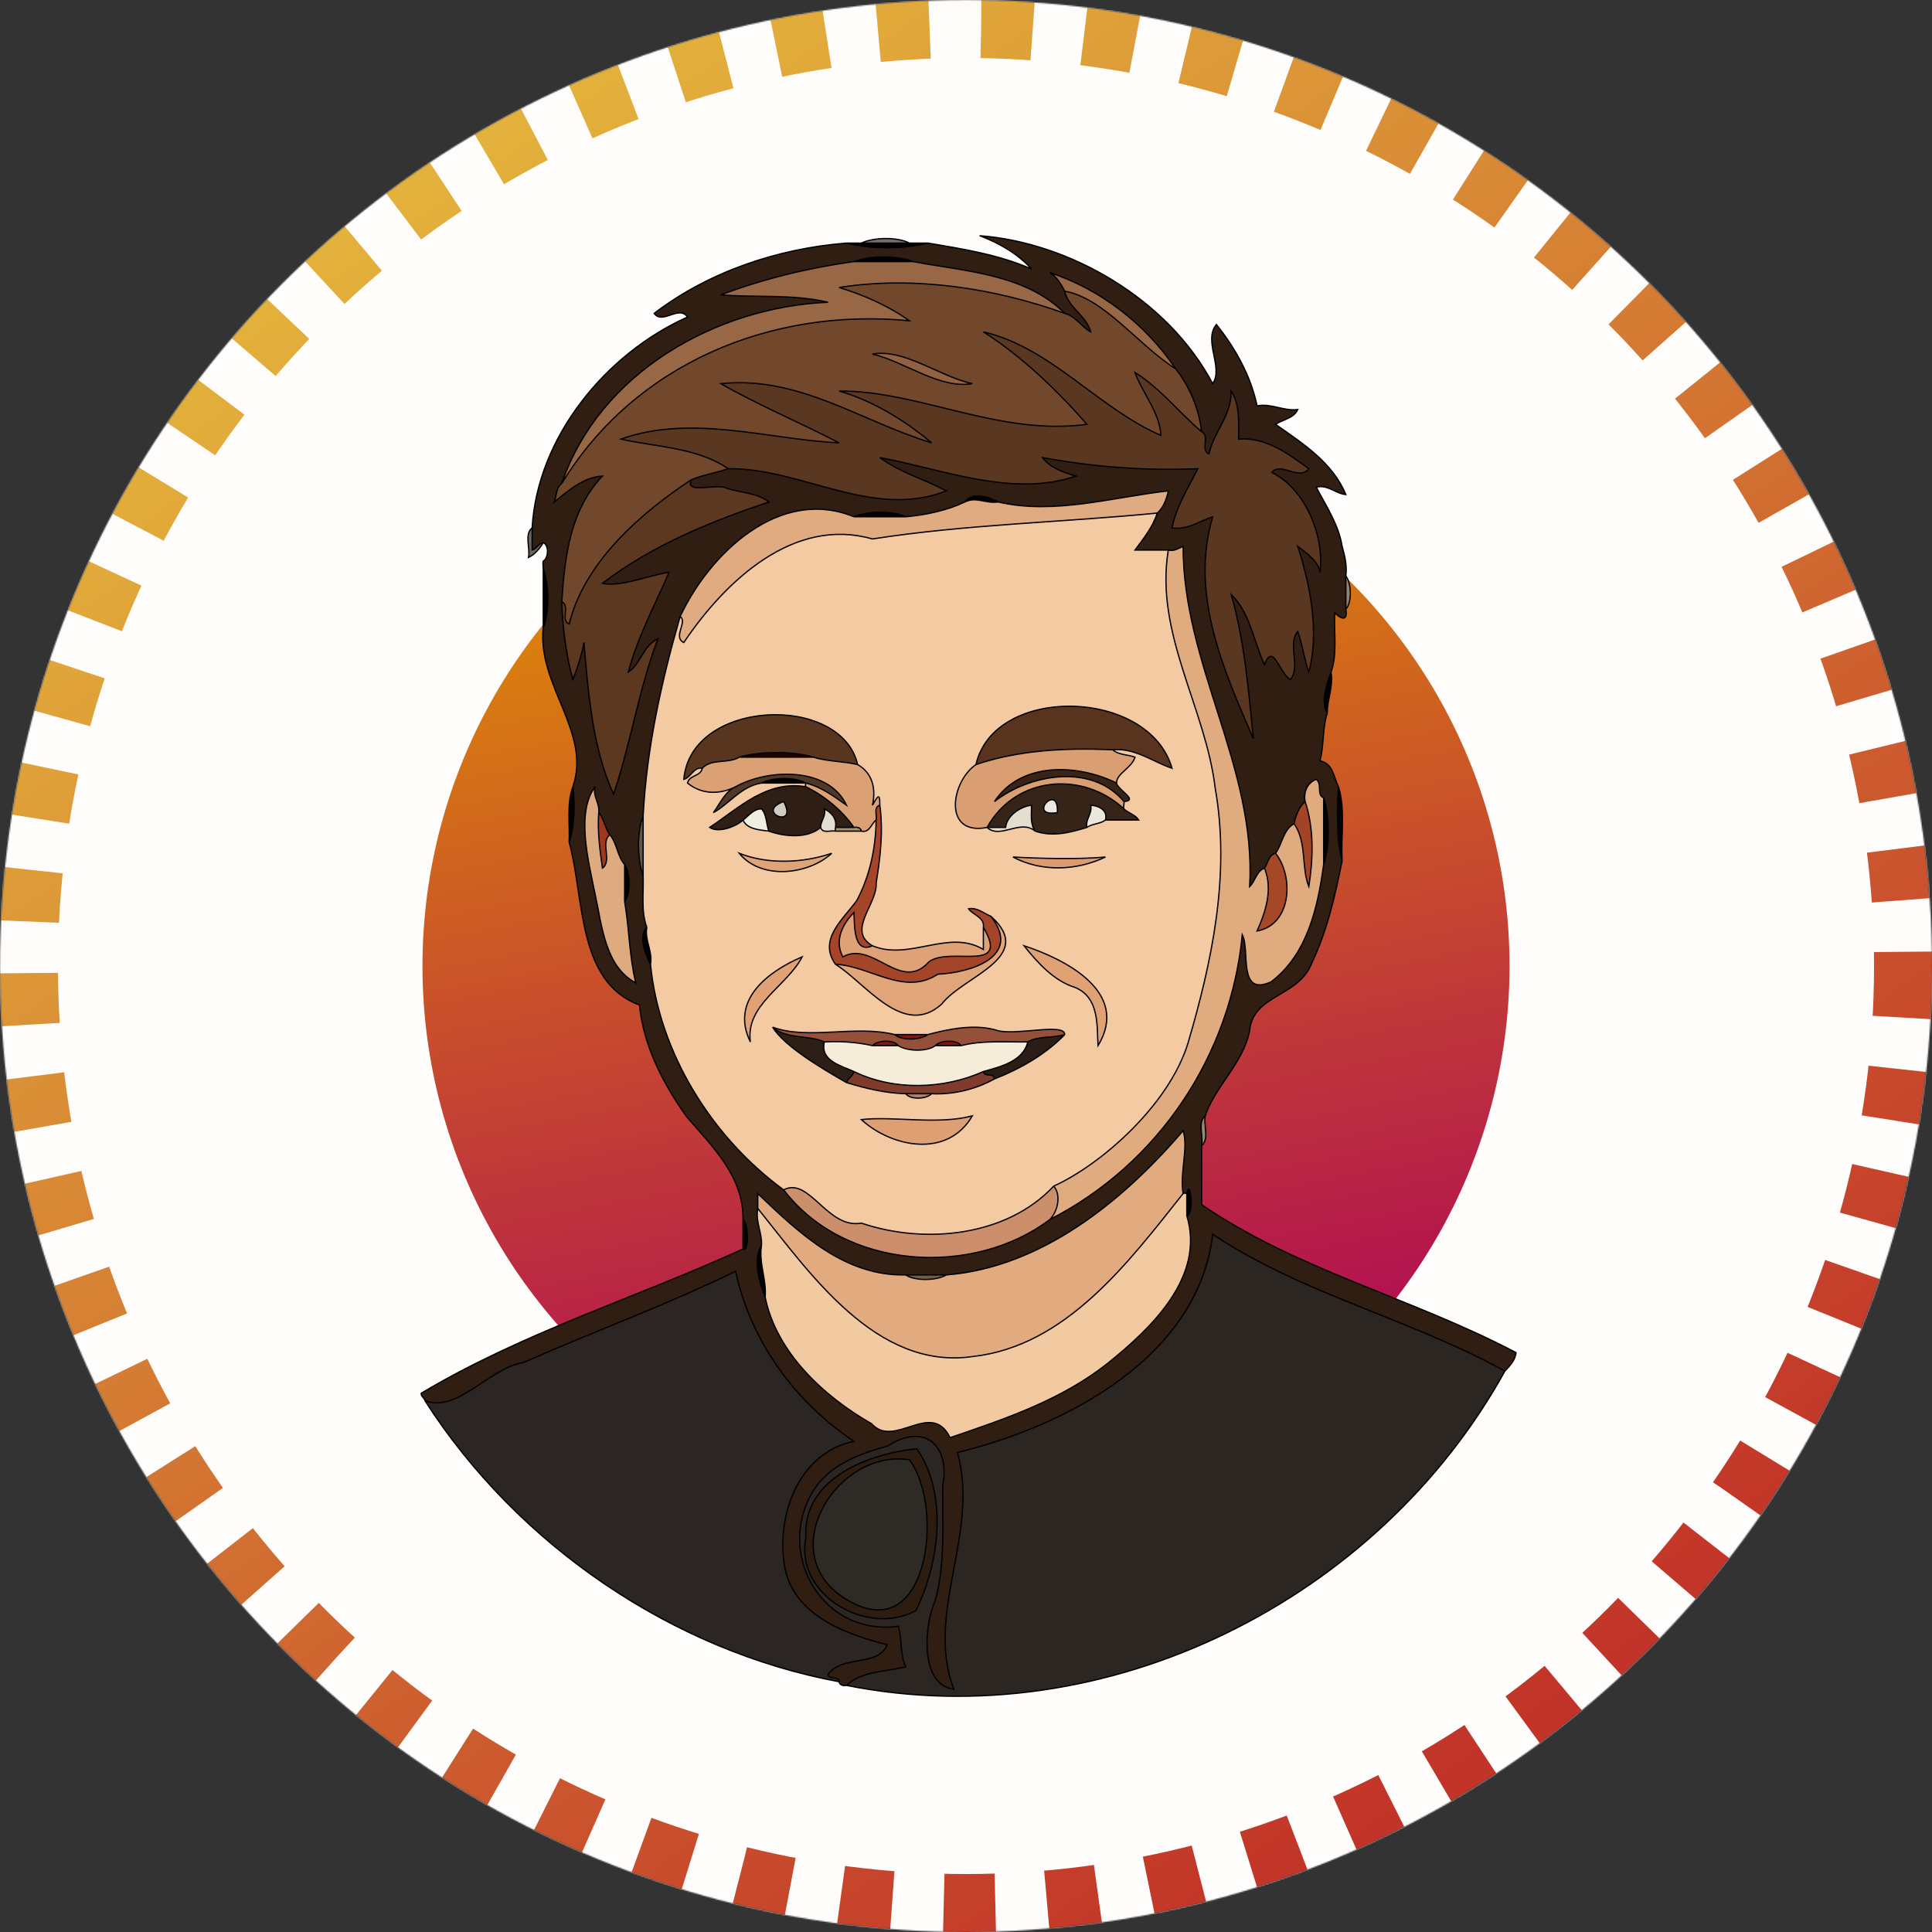 <svg width="1500" height="1500" viewBox="0 0 1500 1500" fill="none" xmlns="http://www.w3.org/2000/svg">
<rect x="0" y="0" width="1500" height="1500" fill="#333333" stroke="none"/>
<g clip-path="url(#clip0_8_15)">
<mask id="mask0_8_15" style="mask-type:alpha" maskUnits="userSpaceOnUse" x="0" y="0" width="1500" height="1500">
<circle cx="750" cy="750" r="750" fill="#D9D9D9"/>
</mask>
<g mask="url(#mask0_8_15)">
<circle cx="740.469" cy="778.595" r="1010.37" fill="#FFFDFB"/>
<circle cx="750" cy="750" r="727.5" stroke="url(#paint0_linear_8_15)" stroke-width="45" stroke-dasharray="40 40"/>
<circle cx="750" cy="750" r="422" fill="url(#paint1_linear_8_15)"/>
<path d="M720.421 188.743C702.445 193.452 675.022 193.595 657.247 188.743C603.175 192.935 549.592 211.398 507.926 243.298C514.042 252.372 527.395 236.55 533.77 246.169C470.394 274.51 417.127 339.459 413.164 409.836C413.164 415.578 413.164 421.321 413.164 427.064C416.753 426.202 418.074 421.809 421.779 421.321C426.517 423.274 425.77 433.553 421.779 435.678C421.233 436.884 421.779 439.985 421.779 441.42C426.402 453.652 426.66 475.331 421.779 487.362C416.954 531.954 459.425 568.506 444.751 610.829C446.532 621.597 446.13 642.472 441.88 653.9C453.825 696.625 447.68 762.293 496.439 780.238C499.627 811.881 514.731 841.254 533.109 867.039C553.153 890.268 577.446 913.44 576.843 946.776C581.524 950.136 581.38 972.991 576.843 969.747C493.855 1007.65 406.071 1034.47 327.017 1081.73C326.759 1084.28 329.515 1085.17 329.889 1087.47C355.158 1097.32 379.768 1062.06 406.502 1057.84C460.947 1033.69 518.235 1012.96 571.1 986.975C582.96 1041.3 616.528 1087.73 662.99 1119.06C622.415 1127.24 603.951 1171.92 608.43 1210.94C612.364 1252.69 654.519 1268.25 688.834 1276.98C681.684 1294.44 654.203 1284.56 642.889 1299.95C643.578 1304.75 651.073 1300.44 651.504 1305.69C651.762 1308.42 655.122 1309.08 657.247 1308.56C668.532 1297.54 687.858 1297.8 703.192 1294.21C698.597 1284.39 700.521 1272.9 697.449 1262.62C639.587 1270.69 601.883 1207.78 630.742 1158.59C642.975 1137.52 667.527 1128.62 689.466 1122.56C716.602 1104.58 738.081 1121.27 731.908 1153.51C731.821 1183.69 733.831 1214.27 726.193 1242.55C717.205 1262.02 714.161 1308.42 740.522 1311.44C717.98 1252.17 760.767 1190.81 743.394 1127.67C827.042 1107.4 930.304 1054.05 941.532 958.261C1010.91 1004.69 1094.93 1023.93 1168.39 1064.5C1171.86 1060.94 1176.68 1055.77 1177 1050.14C1097.14 1007.99 1007.09 986.085 932.917 935.291C932.917 919.986 932.917 904.654 932.917 889.349C934.525 882.114 929.5 871.26 935.789 866.379C942.565 844.47 965.222 825.749 970.19 800.28C972.66 772.17 1008.12 774.266 1018.35 747.936C1030.44 722.582 1036.49 695.678 1042.04 668.256C1037.3 651.976 1038.3 625.961 1039.16 610.829C1035.32 603.077 1035.06 592.797 1024.81 590.73C1028.02 578.67 1026.64 565.376 1030.55 553.403C1024.81 545.334 1030.52 529.886 1033.42 521.818C1038.5 507.605 1035.49 491.181 1036.29 475.877C1041.32 480.7 1046.52 482.595 1044.91 473.005C1044.91 464.391 1044.91 455.777 1044.91 447.163C1045.91 438.951 1044.13 431.687 1042.04 424.192C1039.25 407.165 1029.8 393.326 1021.94 378.251C1030.87 375.983 1036.93 383.247 1044.91 383.994C1034.48 358.812 1011.34 344.312 990.348 329.438C996.091 325.619 1004.45 324.844 1007.58 317.953C996.379 319.36 987.304 313.014 975.99 315.082C971.109 291.939 959.307 270.605 944.403 251.912C934.008 264.718 950.146 285.277 941.532 297.854C906.585 231.841 830.029 188.226 760.623 183C775.412 188.57 790.229 196.955 800.825 208.842C775.498 197.759 747.931 193.308 720.421 188.743ZM708.935 203.099C748.476 210.622 796.03 212.517 826.669 243.298C835.025 245.452 839.62 253.664 846.77 257.655C843.899 245.48 829.024 238.532 826.669 226.07C823.884 220.758 820.639 215.102 815.183 211.713C853.978 224.319 889.556 251.682 912.816 286.368C923.613 300.093 930.936 317.35 932.917 335.181C939.723 338.138 931.596 349.652 938.66 352.409C942.364 335.267 956.435 322.002 955.89 303.596C962.666 313.531 961.748 328.232 961.633 340.924C982.854 339.201 1000.05 352.208 1016.19 363.894C1008.84 373.743 994.397 358.094 987.477 366.766C1014.73 380.548 1028.4 417.904 1024.81 444.292C1023.63 435.592 1014.07 429.189 1007.58 424.192C1017.31 454.227 1024.49 490.721 1016.19 521.818C1012.46 511.51 1011.31 500.599 1007.58 490.233C999.451 499.623 1010.05 518.372 1001.83 527.561C993.478 523.167 988.453 497.986 981.734 516.075C973.32 498.072 970.535 475.561 955.89 461.52C966.227 497.584 969.3 535.658 973.119 573.502C950.319 520.985 923.527 461.663 941.532 401.222C931.108 404.667 921.862 411.673 909.945 409.836C913.333 393.182 922.35 378.94 930.045 363.894C888.638 365.646 848.608 362.459 809.44 355.28C815.212 363.291 826.124 366.852 835.284 369.637C786.238 386.492 731.563 364.21 683.091 355.28C698.483 366.708 717.722 372.135 734.779 381.122C677.089 403.548 622.759 363.263 565.357 363.894C555.852 367.225 545.974 368.603 536.641 372.508C531.645 384.482 557.403 374.576 564.409 379.199C575.034 382.443 588.387 382.816 596.944 389.736C551.2 405.184 506.662 423.187 467.724 452.906C482.455 455.921 502.671 446.876 519.412 444.292C508.586 469.818 494.946 494.598 487.825 521.818C497.502 515.472 499.397 501.058 510.797 495.976C495.98 534.911 489.576 578.125 476.338 616.572C459.769 580.164 456.783 537.783 453.366 498.847C451.643 508.495 448.111 519.349 444.751 527.561C439.64 509.213 436.797 487.735 436.136 467.263C438.434 432.519 442.598 395.938 467.724 369.637C453.079 370.412 441.363 380.835 430.393 389.736C432.001 385.142 431.829 378.165 436.136 375.38C465.34 289.383 556.082 238.331 642.889 234.684C615.839 228.224 584.855 231.066 559.614 228.941C592.579 216.537 628.732 207.751 662.99 203.099C675.223 198.477 696.903 198.218 708.935 203.099ZM898.458 398.35C895.271 408.831 887.862 418.105 881.229 427.064C889.844 427.064 898.458 427.064 907.073 427.064C911.553 428.241 914.797 425.743 918.559 424.192C918.502 516.65 975.445 595.267 970.247 688.356C974.698 683.905 975.502 676.382 981.734 673.999C984.576 670.18 984.749 663.748 990.348 662.514C995.603 655.192 996.292 644.051 1004.71 639.543C1005.85 633.484 1008.67 626.162 1013.32 622.315C1011.8 615.251 1014.99 607.585 1021.94 605.087C1026.82 608.791 1021.91 617.06 1027.68 619.443C1032.33 633.57 1032.53 657.202 1027.68 671.128C1023.17 704.464 1014.99 741.131 986.816 762.35C960.656 774.065 970.764 737.771 964.504 725.683C955.488 819.633 899.435 903.62 815.183 946.776C755.627 991.77 656.041 986.314 608.43 923.805C552.837 883.233 511.716 817.48 505.054 748.654C501.436 741.648 495.262 727.09 502.182 719.94C497.502 707.565 499.856 693.179 499.311 679.742C494.688 667.51 494.429 645.831 499.311 633.8C502.096 580.422 513.554 529.111 528.027 478.748C550.827 429.878 605.185 377.504 662.99 401.222C673.328 396.656 693.055 396.312 703.192 401.222C718.928 399.872 735.813 396.139 749.137 389.736C754.794 381.467 768.319 385.975 774.981 389.736C818.313 399.872 864.114 385.946 907.073 381.122C905.924 387.181 903.11 394.503 898.458 398.35ZM464.852 630.929C468.844 635.265 469.734 642.845 473.467 648.157C478.865 654.072 479.468 665.356 484.953 671.128C489.375 677.674 489.892 693.495 484.953 699.841C488.543 720.658 488.6 742.566 493.568 763.01C469.82 750.75 467.264 718.218 462.009 694.07C456.754 668.285 447.106 630.958 461.981 610.829C460.057 618.324 465.828 623.607 464.852 630.929ZM918.559 926.677C919.191 925.959 921.431 926.677 921.431 926.677C923.642 913.382 927.806 942.268 921.431 943.905C935.731 991.11 894.381 1030.79 860.467 1058.1C824.372 1086.9 780.293 1101.66 737.651 1116.19C723.006 1086.35 694.434 1125.37 676.687 1105.36C639.472 1084.17 602.658 1049.86 594.073 1007.07C589.679 996.479 584.338 977.758 591.201 966.875C591.804 956.941 586.319 948.499 588.329 938.162C588.329 934.343 588.329 930.496 588.329 926.677C621.008 958.003 655.983 990.937 703.192 989.846C713.731 989.846 724.24 989.846 734.779 989.846C808.061 984.075 871.523 932.965 918.559 877.864C922.895 891.187 915.774 910.396 918.559 926.677Z" fill="#301E13"/>
<path d="M668.733 188.742C681.167 188.742 693.629 188.742 706.063 188.742C696.874 183.832 678.123 184.206 668.733 188.742Z" fill="#746E6B"/>
<path d="M720.421 188.743C715.626 188.743 710.859 188.742 706.063 188.742C693.629 188.742 681.167 188.742 668.733 188.742C664.914 188.742 661.066 188.743 657.247 188.743C675.022 193.595 702.445 193.452 720.421 188.743Z" fill="#020000"/>
<path d="M662.99 203.099C678.295 203.099 693.63 203.099 708.935 203.099C696.903 198.218 675.223 198.477 662.99 203.099Z" fill="#010000"/>
<path d="M436.136 375.38C492.678 282.722 598.207 238.589 706.063 249.041C690.04 237.527 670.341 228.913 651.504 223.199C709.94 214.01 772.368 223.802 826.669 243.298C796.03 212.517 748.476 210.622 708.935 203.099C693.63 203.099 678.295 203.099 662.99 203.099C628.732 207.751 592.579 216.537 559.614 228.941C584.855 231.066 615.839 228.224 642.889 234.684C556.082 238.331 465.34 289.383 436.136 375.38Z" fill="#976746"/>
<path d="M826.669 226.07C857.51 231.554 883.986 268.279 912.816 286.368C889.556 251.682 853.978 224.319 815.183 211.713C820.639 215.102 823.884 220.758 826.669 226.07Z" fill="#986846"/>
<path d="M436.136 375.38C431.829 378.165 432.001 385.142 430.393 389.736C441.363 380.835 453.079 370.412 467.724 369.637C442.598 395.938 438.434 432.519 436.136 467.263C442.942 470.22 434.815 481.735 441.879 484.492C453.854 436.339 496.985 398.724 536.641 372.508C545.974 368.603 555.852 367.225 565.357 363.894C541.781 347.499 508.729 346.955 482.081 340.925C537.273 321.141 599.04 341.643 651.504 343.796C621.467 328.262 587.841 314.049 559.614 297.855C620.548 291.509 669.365 327.602 723.293 343.796C702.33 326.31 677.549 311.034 651.504 303.597C713.845 303.282 775.871 338.714 843.898 329.439C820.897 303.109 792.756 276.147 763.495 257.656C816.13 269.945 852.8 317.064 901.33 338.053C900.468 320.136 887.115 305.579 881.229 289.241C900.64 301.128 916.463 321.341 932.917 335.181C930.936 317.35 923.613 300.093 912.816 286.368C883.986 268.279 857.51 231.554 826.669 226.07C829.024 238.532 843.899 245.48 846.77 257.655C839.62 253.664 835.025 245.452 826.669 243.298C772.368 223.802 709.94 214.01 651.504 223.199C670.341 228.913 690.04 237.527 706.063 249.041C598.207 238.589 492.678 282.722 436.136 375.38ZM754.88 297.855C729.61 302.248 702.991 281 677.348 274.884C702.445 270.606 729.064 292.169 754.88 297.855Z" fill="#72482D"/>
<path d="M565.357 363.894C622.759 363.263 677.089 403.548 734.779 381.122C717.722 372.135 698.483 366.708 683.091 355.28C731.563 364.21 786.238 386.492 835.284 369.637C826.124 366.852 815.212 363.291 809.44 355.28C848.608 362.459 888.638 365.646 930.045 363.894C922.35 378.94 913.333 393.182 909.945 409.836C921.862 411.673 931.108 404.667 941.532 401.222C923.527 461.663 950.319 520.985 973.119 573.502C969.3 535.658 966.227 497.584 955.89 461.52C970.535 475.561 973.32 498.072 981.734 516.075C988.453 497.986 993.478 523.167 1001.83 527.561C1010.05 518.372 999.451 499.623 1007.58 490.233C1011.31 500.599 1012.46 511.51 1016.19 521.818C1024.49 490.721 1017.31 454.227 1007.58 424.192C1014.07 429.189 1023.63 435.592 1024.81 444.292C1028.4 417.904 1014.73 380.548 987.477 366.766C994.397 358.094 1008.84 373.743 1016.19 363.894C1000.05 352.208 982.854 339.201 961.633 340.924C961.748 328.232 962.666 313.531 955.89 303.596C956.435 322.002 942.364 335.267 938.66 352.409C931.596 349.652 939.723 338.138 932.917 335.181C916.463 321.341 900.64 301.128 881.229 289.241C887.115 305.579 900.468 320.136 901.33 338.053C852.8 317.064 816.13 269.945 763.495 257.656C792.756 276.147 820.897 303.109 843.898 329.439C775.871 338.714 713.845 303.282 651.504 303.597C677.549 311.034 702.33 326.31 723.293 343.796C669.365 327.602 620.548 291.509 559.614 297.855C587.841 314.049 621.467 328.262 651.504 343.796C599.04 341.643 537.273 321.141 482.081 340.925C508.729 346.955 541.781 347.499 565.357 363.894Z" fill="#5A3720"/>
<path d="M677.348 274.884C702.445 270.606 729.064 292.169 754.88 297.855C729.61 302.248 702.991 281 677.348 274.884Z" fill="#916141"/>
<path d="M436.136 467.263C436.797 487.735 439.64 509.213 444.751 527.561C448.111 519.349 451.643 508.495 453.366 498.847C456.783 537.783 459.769 580.164 476.338 616.572C489.576 578.125 495.98 534.911 510.797 495.976C499.397 501.058 497.502 515.472 487.825 521.818C494.946 494.598 508.586 469.818 519.412 444.292C502.671 446.876 482.455 455.921 467.724 452.906C506.662 423.187 551.2 405.184 596.944 389.736C588.387 382.816 575.034 382.443 564.409 379.199C557.403 374.576 531.645 384.482 536.641 372.508C496.985 398.724 453.854 436.339 441.879 484.492C434.815 481.735 442.942 470.22 436.136 467.263Z" fill="#5C3820"/>
<path d="M774.981 389.736C765.218 391.172 758.039 385.315 749.137 389.736C735.813 396.139 718.928 399.872 703.192 401.222C689.782 401.222 676.4 401.222 662.99 401.222C605.185 377.504 550.827 429.878 528.027 478.748C534.2 482.595 522.082 494.655 530.897 498.847C563.518 450.408 616.671 400.963 677.347 418.45C749.825 407.137 824.918 405.557 898.458 398.35C903.11 394.503 905.924 387.181 907.073 381.122C864.114 385.946 818.313 399.872 774.981 389.736Z" fill="#E1AB81"/>
<path d="M774.981 389.736C765.218 391.172 758.039 385.315 749.137 389.736C754.794 381.467 768.319 385.975 774.981 389.736Z" fill="black"/>
<path d="M703.192 401.222C689.782 401.222 676.4 401.222 662.99 401.222C673.328 396.656 693.055 396.312 703.192 401.222Z" fill="black"/>
<path d="M528.027 478.748C513.554 529.111 502.096 580.422 499.311 633.8C499.311 649.104 499.311 664.437 499.311 679.742C499.856 693.179 497.502 707.565 502.182 719.94C500.402 730.22 506.834 738.317 505.054 748.654C511.716 817.48 552.837 883.233 608.43 923.805C628.302 913.21 642.459 954.529 668.762 949.619C718.239 966.416 781.701 959.927 818.055 920.934C854.725 904.309 907.562 858.109 922.35 809.871C940.786 747.218 955.459 679.282 943.456 611.777C936.019 549.383 896.333 491.812 907.073 427.064C898.458 427.064 889.844 427.064 881.229 427.064C887.862 418.105 895.271 408.831 898.458 398.35C824.918 405.557 749.825 407.137 677.347 418.45C616.671 400.963 563.518 450.408 530.897 498.847C522.082 494.655 534.2 482.595 528.027 478.748ZM864 582.116C867.963 586.107 875.659 585.82 881.229 587.859C878.444 596.616 866.9 600.32 866.872 607.958C867.762 613.299 884.532 621.511 872.615 622.315C873.045 623.607 871.897 627.282 872.615 628.057C876.29 631.388 881.631 632.68 884.101 636.671C875.486 636.671 866.872 636.671 858.257 636.671C853.863 639.916 848.35 639.284 843.899 642.414C830.69 646.434 817.423 649.966 803.697 645.286C792.297 635.58 776.532 651.89 766.367 642.414C731.764 649.248 738.254 606.838 757.752 593.601C771.794 531.523 892.055 534.021 909.945 596.473C895.07 591.477 881.258 580.537 864 582.116ZM665.862 593.601C677.779 600.406 680.162 612.983 677.348 625.186C680.737 619.673 683.206 613.73 683.091 625.186C685.848 645.199 683.551 665.213 680.249 685.513C681.368 701.937 657.018 722.525 677.348 734.297C706.035 746.299 736.617 720.888 763.495 737.168C763.495 731.426 763.495 725.683 763.495 719.94C764.615 712.102 755.082 710.264 752.009 705.584C758.7 704.32 763.524 709.144 769.238 711.326C805.075 743.313 747.788 757.785 731.19 779.521C701.441 806.511 672.179 763.183 648.633 748.654C635.021 729.387 654.491 713.939 665.202 699.181C675.223 680.431 679.961 658.695 680.22 636.671C676.516 639.198 675.338 646.836 668.734 645.286C662.043 645.286 655.323 645.286 648.633 645.286C644.957 644.482 638.582 647.468 637.146 642.414C626.665 651.43 609.034 649.564 596.945 645.286C590.053 644.338 580.088 643.993 576.844 636.671C572.077 641.409 558.006 647.123 550.999 642.414C573.398 627.598 595.021 605.632 625.66 610.829C624.942 609.997 625.66 607.958 625.66 607.958C614.174 607.958 602.688 607.958 591.201 607.958C575.35 610.456 565.903 624.382 553.871 630.929C559.126 623.951 562.629 614.763 571.1 610.829C560.648 616.084 546.204 618.008 533.77 607.958C535.177 601.584 544.022 602.962 545.256 596.473C538.623 595.181 536.441 603.737 530.899 605.087C536.355 542.492 653.198 538.213 665.862 593.601ZM645.761 662.514C627.441 679.253 590.972 683.446 573.972 662.514C596.284 671.3 623.449 670.094 645.761 662.514ZM858.257 665.385C835.974 676.038 808.665 677.157 786.468 665.385C807.315 666.562 837.668 667.337 858.257 665.385ZM852.514 811.823C851.537 797.581 854.036 774.524 834.566 766.6C818.256 761.517 805.592 747.505 795.082 734.297C826.928 744.777 877.755 770.189 852.514 811.823ZM622.789 742.911C610.872 765.853 578.567 780.009 582.587 808.952C566.477 776.161 596.973 753.908 622.789 742.911ZM694.578 803.209C703.192 803.209 711.807 803.209 720.422 803.209C736.56 798.931 757.609 794.538 775.039 800.28C789.77 803.898 826.756 794.078 826.67 803.209C811.852 818.628 791.809 829.97 772.11 837.665C758.154 845.418 740.609 850.069 723.293 849.151C719.474 853.371 706.811 854.061 703.192 849.151C687.255 848.749 672.179 845.045 657.247 840.537C637.692 829.31 609.235 812.512 599.816 797.466C627.182 807.66 663.651 795.629 694.578 803.209ZM754.881 866.379C735.756 899.37 692.682 891.015 668.734 869.25C693.544 866.379 727.974 873.528 754.881 866.379Z" fill="#F3CAA2"/>
<path d="M421.779 421.321C418.074 421.809 416.753 426.202 413.164 427.064C413.164 421.321 413.164 415.578 413.164 409.836C406.875 414.717 411.9 425.571 410.292 432.806C415.116 430.653 419.022 425.829 421.779 421.321Z" fill="#696562"/>
<path d="M907.073 427.064C896.333 491.812 936.019 549.383 943.456 611.777C955.459 679.282 940.786 747.218 922.35 809.871C907.562 858.109 854.725 904.309 818.055 920.934C824.085 927.653 821.299 940.373 815.183 946.776C899.435 903.62 955.488 819.633 964.504 725.683C970.764 737.771 960.656 774.065 986.816 762.35C1014.99 741.131 1023.17 704.464 1027.68 671.128C1027.68 653.9 1027.68 636.671 1027.68 619.443C1021.91 617.06 1026.82 608.791 1021.94 605.087C1014.99 607.585 1011.8 615.251 1013.32 622.315C1020.24 643.477 1019.58 666.361 1016.19 688.356C1010.22 673.798 1014.81 653.813 1004.71 639.543C996.292 644.051 995.603 655.192 990.348 662.514C1004.79 680.747 1002.67 718.045 975.99 722.812C982.738 707.852 988.367 690.279 981.734 673.999C975.502 676.382 974.698 683.905 970.247 688.356C975.445 595.267 918.502 516.65 918.559 424.192C914.797 425.743 911.553 428.241 907.073 427.064Z" fill="#E1AB80"/>
<path d="M421.779 441.42C426.402 453.652 426.66 475.331 421.779 487.362C421.779 472.058 421.779 456.725 421.779 441.42Z" fill="black"/>
<path d="M1044.91 473.005C1049.85 467.578 1049.27 452.791 1044.91 447.163C1044.91 455.777 1044.91 464.391 1044.91 473.005Z" fill="#96826B"/>
<path d="M1030.55 553.403C1030.46 542.52 1035.37 533.131 1033.42 521.818C1030.52 529.886 1024.81 545.334 1030.55 553.403Z" fill="#020000"/>
<path d="M757.752 593.601C791.177 582.317 827.244 580.537 864 582.116C881.258 580.537 895.07 591.477 909.945 596.473C892.055 534.021 771.794 531.523 757.752 593.601Z" fill="#58341E"/>
<path d="M545.256 596.473C552.292 588.691 565.27 593.199 573.971 587.859C590.023 583.178 615.552 583.006 631.403 587.859C642.458 591.276 654.519 590.96 665.862 593.601C653.198 538.213 536.355 542.492 530.899 605.087C536.441 603.737 538.623 595.181 545.256 596.473Z" fill="#57351F"/>
<path d="M757.752 593.601C738.254 606.838 731.764 649.248 766.367 642.414C788.851 601.986 841.114 598.569 872.615 628.057C871.897 627.282 873.045 623.607 872.615 622.315C847.689 592.367 799.275 601.037 772.11 622.314C792.958 590.7 837.467 593.4 866.872 607.958C866.9 600.32 878.444 596.616 881.229 587.859C875.659 585.82 867.963 586.107 864 582.116C827.244 580.537 791.177 582.317 757.752 593.601Z" fill="#D99E71"/>
<path d="M573.971 587.859C593.125 587.859 612.249 587.859 631.403 587.859C615.552 583.006 590.023 583.178 573.971 587.859Z" fill="#1F0100"/>
<path d="M545.256 596.473C544.022 602.962 535.177 601.584 533.77 607.958C546.204 618.008 560.648 616.084 571.1 610.829C596.485 596.674 643.09 595.181 657.247 625.186C648.46 618.955 637.864 610.944 625.66 607.958C625.66 607.958 624.942 609.997 625.66 610.829C639.444 617.52 653.571 628.775 662.99 642.414C665.115 641.897 668.475 642.558 668.734 645.286C675.338 646.836 676.516 639.198 680.22 636.671C681.024 632.996 678.037 626.622 683.091 625.186C683.206 613.73 680.737 619.673 677.348 625.186C680.162 612.983 677.779 600.406 665.862 593.601C654.519 590.96 642.458 591.276 631.403 587.859C612.249 587.859 593.125 587.859 573.971 587.859C565.27 593.199 552.292 588.691 545.256 596.473Z" fill="#DBA174"/>
<path d="M872.615 622.315C884.532 621.511 867.762 613.299 866.872 607.958C837.467 593.4 792.958 590.7 772.11 622.314C799.275 601.037 847.689 592.367 872.615 622.315Z" fill="#3A2315"/>
<path d="M571.1 610.829C562.629 614.763 559.126 623.951 553.871 630.929C565.903 624.382 575.35 610.456 591.201 607.958C599.644 603.45 617.419 603.048 625.66 607.958C637.864 610.944 648.46 618.955 657.247 625.186C643.09 595.181 596.485 596.674 571.1 610.829Z" fill="#503826"/>
<path d="M625.66 607.958C614.174 607.958 602.688 607.958 591.201 607.958C599.644 603.45 617.419 603.048 625.66 607.958Z" fill="#020000"/>
<path d="M766.367 642.414C771.162 642.414 775.928 642.414 780.724 642.414C781.815 633.111 792.153 626.219 800.825 625.186C801.026 632.106 799.562 639.399 803.697 645.286C817.423 649.966 830.69 646.434 843.899 642.414C842.406 636.011 848.321 631.704 846.77 625.186C853.001 625.53 860.353 628.948 858.257 636.671C866.872 636.671 875.486 636.671 884.101 636.671C881.631 632.68 876.29 631.388 872.615 628.057C841.114 598.569 788.851 601.986 766.367 642.414ZM820.926 630.928C822.218 606.436 796.489 634.977 820.926 630.928Z" fill="#362418"/>
<path d="M444.751 610.829C446.532 621.597 446.13 642.472 441.88 653.9C442.511 639.428 439.898 624.239 444.751 610.829Z" fill="#010100"/>
<path d="M484.953 699.841C484.953 690.279 484.953 680.689 484.953 671.128C479.468 665.356 478.865 654.072 473.467 648.157C465.828 653.785 475.534 668.572 467.723 673.999C465.799 659.958 463.761 645.774 464.852 630.929C465.828 623.607 460.057 618.324 461.981 610.829C447.106 630.958 456.754 668.285 462.009 694.07C467.264 718.218 469.82 750.75 493.568 763.01C488.6 742.566 488.543 720.658 484.953 699.841Z" fill="#DEAA80"/>
<path d="M576.844 636.671C580.921 633.771 585.199 627.77 591.201 628.057C595.192 632.019 594.906 639.715 596.945 645.286C609.034 649.564 626.665 651.43 637.146 642.414C637.003 637.361 641.539 633.599 640.017 628.057C645.617 630.641 650.01 635.867 648.632 642.414C653.427 642.414 658.194 642.414 662.99 642.414C653.571 628.775 639.444 617.52 625.66 610.829C595.021 605.632 573.398 627.598 550.999 642.414C558.006 647.123 572.077 641.409 576.844 636.671ZM608.43 622.314C620.347 644.481 585.343 630.612 608.43 622.314Z" fill="#2E1E14"/>
<path d="M1042.04 668.256C1040.89 649.191 1044.79 628.747 1039.16 610.829C1038.3 625.961 1037.3 651.976 1042.04 668.256Z" fill="black"/>
<path d="M820.926 630.928C822.218 606.436 796.489 634.977 820.926 630.928Z" fill="#EAE8E0"/>
<path d="M1027.68 619.443C1032.33 633.57 1032.53 657.202 1027.68 671.128C1027.68 653.9 1027.68 636.671 1027.68 619.443Z" fill="black"/>
<path d="M608.43 622.314C620.347 644.481 585.343 630.612 608.43 622.314Z" fill="#D1CCC2"/>
<path d="M1004.71 639.543C1014.81 653.813 1010.22 673.798 1016.19 688.356C1019.58 666.361 1020.24 643.477 1013.32 622.315C1008.67 626.162 1005.85 633.484 1004.71 639.543Z" fill="#A24425"/>
<path d="M680.22 636.671C679.961 658.695 675.223 680.431 665.202 699.181C654.491 713.939 635.021 729.387 648.633 748.654C675.482 749.831 701.784 773.634 728.145 756.378C753.041 755.258 794.135 743.026 769.238 711.326C763.524 709.144 758.7 704.32 752.009 705.584C755.082 710.264 764.615 712.102 763.495 719.94C784.86 756.32 737.88 734.527 721.311 746.672C699.429 771.337 677.835 729.818 654.374 742.911C647.712 730.478 653.858 717.643 662.989 708.455C663.621 715.949 661.871 741.217 677.348 734.297C657.018 722.525 681.368 701.937 680.249 685.513C683.551 665.213 685.848 645.199 683.091 625.186C678.037 626.622 681.024 632.996 680.22 636.671Z" fill="#A44529"/>
<path d="M766.367 642.414C776.532 651.89 792.297 635.58 803.697 645.286C799.562 639.399 801.026 632.106 800.825 625.186C792.153 626.219 781.815 633.111 780.724 642.414C775.928 642.414 771.162 642.414 766.367 642.414Z" fill="#E5DDCD"/>
<path d="M843.899 642.414C848.35 639.284 853.863 639.916 858.257 636.671C860.353 628.948 853.001 625.53 846.77 625.186C848.321 631.704 842.406 636.011 843.899 642.414Z" fill="#ECE7DB"/>
<path d="M576.844 636.671C580.088 643.993 590.053 644.338 596.945 645.286C594.906 639.715 595.192 632.019 591.201 628.057C585.199 627.77 580.921 633.771 576.844 636.671Z" fill="#F1EEE1"/>
<path d="M637.146 642.414C638.582 647.468 644.957 644.482 648.633 645.286C648.432 645.257 648.632 642.414 648.632 642.414C650.01 635.867 645.617 630.641 640.017 628.057C641.539 633.599 637.003 637.361 637.146 642.414Z" fill="#E3DDD2"/>
<path d="M473.467 648.157C469.734 642.845 468.844 635.265 464.852 630.929C463.761 645.774 465.799 659.958 467.723 673.999C475.534 668.572 465.828 653.785 473.467 648.157Z" fill="#9E381D"/>
<path d="M499.311 633.8C499.311 649.104 499.311 664.437 499.311 679.742C494.688 667.51 494.429 645.831 499.311 633.8Z" fill="#635746"/>
<path d="M648.633 645.286C655.323 645.286 662.043 645.286 668.734 645.286C668.475 642.558 665.115 641.897 662.99 642.414C658.194 642.414 653.427 642.414 648.632 642.414C648.632 642.414 648.432 645.257 648.633 645.286Z" fill="#A39172"/>
<path d="M573.972 662.514C596.284 671.3 623.449 670.094 645.761 662.514C627.441 679.253 590.972 683.446 573.972 662.514Z" fill="#DFA376"/>
<path d="M786.468 665.385C807.315 666.562 837.668 667.337 858.257 665.385C835.974 676.038 808.665 677.157 786.468 665.385Z" fill="#DC9B6E"/>
<path d="M981.734 673.999C988.367 690.279 982.738 707.852 975.99 722.812C1002.67 718.045 1004.79 680.747 990.348 662.514C984.749 663.748 984.576 670.18 981.734 673.999Z" fill="#A64727"/>
<path d="M484.953 671.128C489.375 677.674 489.892 693.495 484.953 699.841C484.953 690.279 484.953 680.689 484.953 671.128Z" fill="black"/>
<path d="M763.495 719.94C763.495 725.683 763.495 731.426 763.495 737.168C736.617 720.888 706.035 746.299 677.348 734.297C661.871 741.217 663.621 715.949 662.989 708.455C653.858 717.643 647.712 730.478 654.374 742.911C677.835 729.818 699.429 771.337 721.311 746.672C737.88 734.527 784.86 756.32 763.495 719.94Z" fill="#DEA276"/>
<path d="M648.633 748.654C672.179 763.183 701.441 806.511 731.19 779.521C747.788 757.785 805.075 743.313 769.238 711.326C794.135 743.026 753.041 755.258 728.145 756.378C701.784 773.634 675.482 749.831 648.633 748.654Z" fill="#E0A579"/>
<path d="M502.182 719.94C500.402 730.22 506.834 738.317 505.054 748.654C501.436 741.648 495.262 727.09 502.182 719.94Z" fill="black"/>
<path d="M852.514 811.823C877.755 770.189 826.928 744.777 795.082 734.297C805.592 747.505 818.256 761.517 834.566 766.6C854.036 774.524 851.537 797.581 852.514 811.823Z" fill="#E0A275"/>
<path d="M582.587 808.952C566.477 776.161 596.973 753.908 622.789 742.911C610.872 765.853 578.567 780.009 582.587 808.952Z" fill="#E0A275"/>
<path d="M599.816 797.466C610.211 807.057 628.617 803.496 640.017 808.952C652.939 808.234 665.258 809.153 677.348 811.823C681.167 807.602 693.83 806.913 697.449 811.823C703.996 816.245 719.818 816.762 726.164 811.823C729.983 807.602 742.647 806.913 746.265 811.823C762.604 807.602 780.58 809.182 797.953 808.952C805.563 804.157 817.509 806.138 826.67 803.209C826.756 794.078 789.77 803.898 775.039 800.28C757.609 794.538 736.56 798.931 720.422 803.209C714.794 807.574 700.005 808.148 694.578 803.209C663.651 795.629 627.182 807.66 599.816 797.466Z" fill="#95503A"/>
<path d="M657.247 840.537C658.109 836.947 662.502 835.627 662.99 831.923C653.169 827.443 636.571 823.739 640.017 808.952C628.617 803.496 610.211 807.057 599.816 797.466C609.235 812.512 637.692 829.31 657.247 840.537Z" fill="#2D1F16"/>
<path d="M694.578 803.209C703.192 803.209 711.807 803.209 720.422 803.209C714.794 807.574 700.005 808.148 694.578 803.209Z" fill="#7E1A0D"/>
<path d="M797.953 808.952C794.565 824.055 776.244 828.391 763.495 831.923C764.184 836.718 771.679 832.411 772.11 837.665C791.809 829.97 811.852 818.628 826.67 803.209C817.509 806.138 805.563 804.157 797.953 808.952Z" fill="#2A1D15"/>
<path d="M662.99 831.923C693.543 846.911 732.482 845.906 763.495 831.923C776.244 828.391 794.565 824.055 797.953 808.952C780.58 809.182 762.604 807.602 746.265 811.823C739.574 811.823 732.855 811.823 726.164 811.823C719.818 816.762 703.996 816.245 697.449 811.823C690.758 811.823 684.038 811.823 677.348 811.823C665.258 809.153 652.939 808.234 640.017 808.952C636.571 823.739 653.169 827.443 662.99 831.923Z" fill="#F5EDDA"/>
<path d="M697.449 811.823C690.758 811.823 684.038 811.823 677.348 811.823C681.167 807.602 693.83 806.913 697.449 811.823Z" fill="#801B08"/>
<path d="M746.265 811.823C739.574 811.823 732.855 811.823 726.164 811.823C729.983 807.602 742.647 806.913 746.265 811.823Z" fill="#7F1807"/>
<path d="M657.247 840.537C672.179 845.045 687.255 848.749 703.192 849.151C709.883 849.151 716.603 849.151 723.293 849.151C740.609 850.069 758.154 845.418 772.11 837.665C771.679 832.411 764.184 836.718 763.495 831.923C732.482 845.906 693.543 846.911 662.99 831.923C662.502 835.627 658.109 836.947 657.247 840.537Z" fill="#7F3C2C"/>
<path d="M703.192 849.151C709.883 849.151 716.603 849.151 723.293 849.151C719.474 853.371 706.811 854.061 703.192 849.151Z" fill="#AE8164"/>
<path d="M668.734 869.25C693.544 866.379 727.974 873.528 754.881 866.379C735.756 899.37 692.682 891.015 668.734 869.25Z" fill="#DEA073"/>
<path d="M932.917 889.349C939.206 884.468 934.181 873.614 935.789 866.379C929.5 871.26 934.525 882.114 932.917 889.349Z" fill="#9D896E"/>
<path d="M734.779 989.846C727.284 994.325 710.486 994.785 703.192 989.846C655.983 990.937 621.008 958.003 588.329 926.677C588.329 930.496 588.329 934.343 588.329 938.162C628.617 988.209 680.219 1064.04 755.081 1053.22C827.674 1045.29 876.232 979.94 918.559 926.677C915.774 910.396 922.895 891.187 918.559 877.864C871.523 932.965 808.061 984.075 734.779 989.846Z" fill="#E2AA7F"/>
<path d="M608.43 923.805C656.041 986.314 755.627 991.77 815.183 946.776C821.299 940.373 824.085 927.653 818.055 920.934C781.701 959.927 718.239 966.416 668.762 949.619C642.459 954.529 628.302 913.21 608.43 923.805Z" fill="#CC8F6B"/>
<path d="M921.431 926.677C921.431 932.419 921.431 938.162 921.431 943.905C927.806 942.268 923.642 913.382 921.431 926.677Z" fill="black"/>
<path d="M588.329 938.162C586.319 948.499 591.804 956.941 591.201 966.875C589.047 981.089 595.192 993.091 594.073 1007.07C602.658 1049.86 639.472 1084.17 676.687 1105.36C694.434 1125.37 723.006 1086.35 737.651 1116.19C780.293 1101.66 824.372 1086.9 860.467 1058.1C894.381 1030.79 935.731 991.11 921.431 943.905C921.431 938.162 921.431 932.419 921.431 926.677C921.431 926.677 919.191 925.959 918.559 926.677C876.232 979.94 827.674 1045.29 755.081 1053.22C680.219 1064.04 628.617 988.209 588.329 938.162Z" fill="#F1CAA2"/>
<path d="M576.843 946.776C581.524 950.136 581.38 972.991 576.843 969.747C576.843 962.08 576.843 954.443 576.843 946.776Z" fill="black"/>
<path d="M657.247 1308.56C859.29 1348.71 1070.29 1242.01 1168.39 1064.5C1094.93 1023.93 1010.91 1004.69 941.532 958.261C930.304 1054.05 827.042 1107.4 743.394 1127.67C760.767 1190.81 717.98 1252.17 740.522 1311.44C714.161 1308.42 717.205 1262.02 726.193 1242.55C733.831 1214.27 731.821 1183.69 731.908 1153.51C738.081 1121.27 716.602 1104.58 689.466 1122.56C667.527 1128.62 642.975 1137.52 630.742 1158.59C601.883 1207.78 639.587 1270.69 697.449 1262.62C700.521 1272.9 698.597 1284.39 703.192 1294.21C687.858 1297.8 668.532 1297.54 657.247 1308.56ZM711.807 1124.8C736.359 1159.83 729.18 1214.38 711.089 1250.42C674.362 1270.84 616.815 1239.16 625.66 1193.71C622.989 1147.6 674.792 1128.62 711.807 1124.8Z" fill="#2C2623"/>
<path d="M591.201 966.875C589.047 981.089 595.192 993.091 594.073 1007.07C589.679 996.479 584.338 977.758 591.201 966.875Z" fill="#010000"/>
<path d="M329.889 1087.47C402.396 1200.4 522.858 1281.8 651.504 1305.69C651.073 1300.44 643.578 1304.75 642.889 1299.95C654.203 1284.56 681.684 1294.44 688.834 1276.98C654.519 1268.25 612.364 1252.69 608.43 1210.94C603.951 1171.92 622.415 1127.24 662.99 1119.06C616.528 1087.73 582.96 1041.3 571.1 986.975C518.235 1012.96 460.947 1033.69 406.502 1057.84C379.768 1062.06 355.158 1097.32 329.889 1087.47Z" fill="#2B2523"/>
<path d="M703.192 989.846C713.731 989.846 724.24 989.846 734.779 989.846C727.284 994.325 710.486 994.785 703.192 989.846Z" fill="#745D45"/>
<path d="M711.807 1124.8C674.792 1128.62 622.989 1147.6 625.66 1193.71C616.815 1239.16 674.362 1270.84 711.089 1250.42C729.18 1214.38 736.359 1159.83 711.807 1124.8ZM706.063 1133.41C733.946 1170.11 720.967 1284.16 654.145 1239.88C600.849 1203.93 650.527 1124.6 706.063 1133.41Z" fill="#2D1C10"/>
<path d="M654.145 1239.88C600.849 1203.93 650.527 1124.6 706.063 1133.41C733.946 1170.11 720.967 1284.16 654.145 1239.88Z" fill="#2E2A26"/>
<path d="M720.421 188.743C702.445 193.452 675.022 193.595 657.247 188.743M720.421 188.743C747.931 193.308 775.498 197.759 800.825 208.842C790.229 196.955 775.412 188.57 760.623 183C830.029 188.226 906.585 231.841 941.532 297.854C950.146 285.277 934.008 264.718 944.403 251.912C959.307 270.605 971.109 291.939 975.99 315.082C987.304 313.014 996.379 319.36 1007.58 317.953C1004.45 324.844 996.091 325.619 990.348 329.438C1011.34 344.312 1034.48 358.812 1044.91 383.994C1036.93 383.247 1030.87 375.983 1021.94 378.251C1029.8 393.326 1039.25 407.165 1042.04 424.192C1044.13 431.687 1045.91 438.951 1044.91 447.163M720.421 188.743C715.626 188.743 710.859 188.742 706.063 188.742M657.247 188.743C603.175 192.935 549.592 211.398 507.926 243.298C514.042 252.372 527.395 236.55 533.77 246.169C470.394 274.51 417.127 339.459 413.164 409.836M657.247 188.743C661.066 188.743 664.914 188.742 668.733 188.742M413.164 409.836C413.164 415.578 413.164 421.321 413.164 427.064C416.753 426.202 418.074 421.809 421.779 421.321M413.164 409.836C406.875 414.717 411.9 425.571 410.292 432.806C415.116 430.653 419.022 425.829 421.779 421.321M421.779 421.321C426.517 423.274 425.77 433.553 421.779 435.678C421.233 436.884 421.779 439.985 421.779 441.42M421.779 441.42C426.402 453.652 426.66 475.331 421.779 487.362M421.779 441.42C421.779 456.725 421.779 472.058 421.779 487.362M421.779 487.362C416.954 531.954 459.425 568.506 444.751 610.829M444.751 610.829C446.532 621.597 446.13 642.472 441.88 653.9M444.751 610.829C439.898 624.239 442.511 639.428 441.88 653.9M441.88 653.9C453.825 696.625 447.68 762.293 496.439 780.238C499.627 811.881 514.731 841.254 533.109 867.039C553.153 890.268 577.446 913.44 576.843 946.776M576.843 946.776C581.524 950.136 581.38 972.991 576.843 969.747M576.843 946.776C576.843 954.443 576.843 962.08 576.843 969.747M576.843 969.747C493.855 1007.65 406.071 1034.47 327.017 1081.73C326.759 1084.28 329.515 1085.17 329.889 1087.47M329.889 1087.47C355.158 1097.32 379.768 1062.06 406.502 1057.84C460.947 1033.69 518.235 1012.96 571.1 986.975C582.96 1041.3 616.528 1087.73 662.99 1119.06C622.415 1127.24 603.951 1171.92 608.43 1210.94C612.364 1252.69 654.519 1268.25 688.834 1276.98C681.684 1294.44 654.203 1284.56 642.889 1299.95C643.578 1304.75 651.073 1300.44 651.504 1305.69M329.889 1087.47C402.396 1200.4 522.858 1281.8 651.504 1305.69M651.504 1305.69C651.762 1308.42 655.122 1309.08 657.247 1308.56M657.247 1308.56C668.532 1297.54 687.858 1297.8 703.192 1294.21C698.597 1284.39 700.521 1272.9 697.449 1262.62C639.587 1270.69 601.883 1207.78 630.742 1158.59C642.975 1137.52 667.527 1128.62 689.466 1122.56C716.602 1104.58 738.081 1121.27 731.908 1153.51C731.821 1183.69 733.831 1214.27 726.193 1242.55C717.205 1262.02 714.161 1308.42 740.522 1311.44C717.98 1252.17 760.767 1190.81 743.394 1127.67C827.042 1107.4 930.304 1054.05 941.532 958.261C1010.91 1004.69 1094.93 1023.93 1168.39 1064.5M657.247 1308.56C859.29 1348.71 1070.29 1242.01 1168.39 1064.5M1168.39 1064.5C1171.86 1060.94 1176.68 1055.77 1177 1050.14C1097.14 1007.99 1007.09 986.085 932.917 935.291C932.917 919.986 932.917 904.654 932.917 889.349M932.917 889.349C934.525 882.114 929.5 871.26 935.789 866.379M932.917 889.349C939.206 884.468 934.181 873.614 935.789 866.379M935.789 866.379C942.565 844.47 965.222 825.749 970.19 800.28C972.66 772.17 1008.12 774.266 1018.35 747.936C1030.44 722.582 1036.49 695.678 1042.04 668.256M1042.04 668.256C1037.3 651.976 1038.3 625.961 1039.16 610.829M1042.04 668.256C1040.89 649.191 1044.79 628.747 1039.16 610.829M1039.16 610.829C1035.32 603.077 1035.06 592.797 1024.81 590.73C1028.02 578.67 1026.64 565.376 1030.55 553.403M1030.55 553.403C1024.81 545.334 1030.52 529.886 1033.42 521.818M1030.55 553.403C1030.46 542.52 1035.37 533.131 1033.42 521.818M1033.42 521.818C1038.5 507.605 1035.49 491.181 1036.29 475.877C1041.32 480.7 1046.52 482.595 1044.91 473.005M1044.91 473.005C1044.91 464.391 1044.91 455.777 1044.91 447.163M1044.91 473.005C1049.85 467.578 1049.27 452.791 1044.91 447.163M708.935 203.099C748.476 210.622 796.03 212.517 826.669 243.298M708.935 203.099C696.903 198.218 675.223 198.477 662.99 203.099M708.935 203.099C693.63 203.099 678.295 203.099 662.99 203.099M826.669 243.298C835.025 245.452 839.62 253.664 846.77 257.655C843.899 245.48 829.024 238.532 826.669 226.07M826.669 243.298C772.368 223.802 709.94 214.01 651.504 223.199C670.341 228.913 690.04 237.527 706.063 249.041C598.207 238.589 492.678 282.722 436.136 375.38M826.669 226.07C823.884 220.758 820.639 215.102 815.183 211.713C853.978 224.319 889.556 251.682 912.816 286.368M826.669 226.07C857.51 231.554 883.986 268.279 912.816 286.368M912.816 286.368C923.613 300.093 930.936 317.35 932.917 335.181M932.917 335.181C939.723 338.138 931.596 349.652 938.66 352.409C942.364 335.267 956.435 322.002 955.89 303.596C962.666 313.531 961.748 328.232 961.633 340.924C982.854 339.201 1000.05 352.208 1016.19 363.894C1008.84 373.743 994.397 358.094 987.477 366.766C1014.73 380.548 1028.4 417.904 1024.81 444.292C1023.63 435.592 1014.07 429.189 1007.58 424.192C1017.31 454.227 1024.49 490.721 1016.19 521.818C1012.46 511.51 1011.31 500.599 1007.58 490.233C999.451 499.623 1010.05 518.372 1001.83 527.561C993.478 523.167 988.453 497.986 981.734 516.075C973.32 498.072 970.535 475.561 955.89 461.52C966.227 497.584 969.3 535.658 973.119 573.502C950.319 520.985 923.527 461.663 941.532 401.222C931.108 404.667 921.862 411.673 909.945 409.836C913.333 393.182 922.35 378.94 930.045 363.894C888.638 365.646 848.608 362.459 809.44 355.28C815.212 363.291 826.124 366.852 835.284 369.637C786.238 386.492 731.563 364.21 683.091 355.28C698.483 366.708 717.722 372.135 734.779 381.122C677.089 403.548 622.759 363.263 565.357 363.894M932.917 335.181C916.463 321.341 900.64 301.128 881.229 289.241C887.115 305.579 900.468 320.136 901.33 338.053C852.8 317.064 816.13 269.945 763.495 257.656C792.756 276.147 820.897 303.109 843.898 329.439C775.871 338.714 713.845 303.282 651.504 303.597C677.549 311.034 702.33 326.31 723.293 343.796C669.365 327.602 620.548 291.509 559.614 297.855C587.841 314.049 621.467 328.262 651.504 343.796C599.04 341.643 537.273 321.141 482.081 340.925C508.729 346.955 541.781 347.499 565.357 363.894M565.357 363.894C555.852 367.225 545.974 368.603 536.641 372.508M536.641 372.508C531.645 384.482 557.403 374.576 564.409 379.199C575.034 382.443 588.387 382.816 596.944 389.736C551.2 405.184 506.662 423.187 467.724 452.906C482.455 455.921 502.671 446.876 519.412 444.292C508.586 469.818 494.946 494.598 487.825 521.818C497.502 515.472 499.397 501.058 510.797 495.976C495.98 534.911 489.576 578.125 476.338 616.572C459.769 580.164 456.783 537.783 453.366 498.847C451.643 508.495 448.111 519.349 444.751 527.561C439.64 509.213 436.797 487.735 436.136 467.263M536.641 372.508C496.985 398.724 453.854 436.339 441.879 484.492C434.815 481.735 442.942 470.22 436.136 467.263M436.136 467.263C438.434 432.519 442.598 395.938 467.724 369.637C453.079 370.412 441.363 380.835 430.393 389.736C432.001 385.142 431.829 378.165 436.136 375.38M436.136 375.38C465.34 289.383 556.082 238.331 642.889 234.684C615.839 228.224 584.855 231.066 559.614 228.941C592.579 216.537 628.732 207.751 662.99 203.099M898.458 398.35C895.271 408.831 887.862 418.105 881.229 427.064C889.844 427.064 898.458 427.064 907.073 427.064M898.458 398.35C903.11 394.503 905.924 387.181 907.073 381.122C864.114 385.946 818.313 399.872 774.981 389.736M898.458 398.35C824.918 405.557 749.825 407.137 677.347 418.45C616.671 400.963 563.518 450.408 530.897 498.847C522.082 494.655 534.2 482.595 528.027 478.748M907.073 427.064C911.553 428.241 914.797 425.743 918.559 424.192C918.502 516.65 975.445 595.267 970.247 688.356C974.698 683.905 975.502 676.382 981.734 673.999M907.073 427.064C896.333 491.812 936.019 549.383 943.456 611.777C955.459 679.282 940.786 747.218 922.35 809.871C907.562 858.109 854.725 904.309 818.055 920.934M981.734 673.999C984.576 670.18 984.749 663.748 990.348 662.514M981.734 673.999C988.367 690.279 982.738 707.852 975.99 722.812C1002.67 718.045 1004.79 680.747 990.348 662.514M990.348 662.514C995.603 655.192 996.292 644.051 1004.71 639.543M1004.71 639.543C1005.85 633.484 1008.67 626.162 1013.32 622.315M1004.71 639.543C1014.81 653.813 1010.22 673.798 1016.19 688.356C1019.58 666.361 1020.24 643.477 1013.32 622.315M1013.32 622.315C1011.8 615.251 1014.99 607.585 1021.94 605.087C1026.82 608.791 1021.91 617.06 1027.68 619.443M1027.68 619.443C1032.33 633.57 1032.53 657.202 1027.68 671.128M1027.68 619.443C1027.68 636.671 1027.68 653.9 1027.68 671.128M1027.68 671.128C1023.17 704.464 1014.99 741.131 986.816 762.35C960.656 774.065 970.764 737.771 964.504 725.683C955.488 819.633 899.435 903.62 815.183 946.776M815.183 946.776C755.627 991.77 656.041 986.314 608.43 923.805M815.183 946.776C821.299 940.373 824.085 927.653 818.055 920.934M608.43 923.805C552.837 883.233 511.716 817.48 505.054 748.654M608.43 923.805C628.302 913.21 642.459 954.529 668.762 949.619C718.239 966.416 781.701 959.927 818.055 920.934M505.054 748.654C501.436 741.648 495.262 727.09 502.182 719.94M505.054 748.654C506.834 738.317 500.402 730.22 502.182 719.94M502.182 719.94C497.502 707.565 499.856 693.179 499.311 679.742M499.311 679.742C494.688 667.51 494.429 645.831 499.311 633.8M499.311 679.742C499.311 664.437 499.311 649.104 499.311 633.8M499.311 633.8C502.096 580.422 513.554 529.111 528.027 478.748M528.027 478.748C550.827 429.878 605.185 377.504 662.99 401.222M662.99 401.222C673.328 396.656 693.055 396.312 703.192 401.222M662.99 401.222C676.4 401.222 689.782 401.222 703.192 401.222M703.192 401.222C718.928 399.872 735.813 396.139 749.137 389.736M749.137 389.736C754.794 381.467 768.319 385.975 774.981 389.736M749.137 389.736C758.039 385.315 765.218 391.172 774.981 389.736M464.852 630.929C468.844 635.265 469.734 642.845 473.467 648.157M464.852 630.929C465.828 623.607 460.057 618.324 461.981 610.829C447.106 630.958 456.754 668.285 462.009 694.07C467.264 718.218 469.82 750.75 493.568 763.01C488.6 742.566 488.543 720.658 484.953 699.841M464.852 630.929C463.761 645.774 465.799 659.958 467.723 673.999C475.534 668.572 465.828 653.785 473.467 648.157M473.467 648.157C478.865 654.072 479.468 665.356 484.953 671.128M484.953 671.128C489.375 677.674 489.892 693.495 484.953 699.841M484.953 671.128C484.953 680.689 484.953 690.279 484.953 699.841M918.559 926.677C919.191 925.959 921.431 926.677 921.431 926.677M918.559 926.677C915.774 910.396 922.895 891.187 918.559 877.864C871.523 932.965 808.061 984.075 734.779 989.846M918.559 926.677C876.232 979.94 827.674 1045.29 755.081 1053.22C680.219 1064.04 628.617 988.209 588.329 938.162M921.431 926.677C923.642 913.382 927.806 942.268 921.431 943.905M921.431 926.677C921.431 932.419 921.431 938.162 921.431 943.905M921.431 943.905C935.731 991.11 894.381 1030.79 860.467 1058.1C824.372 1086.9 780.293 1101.66 737.651 1116.19C723.006 1086.35 694.434 1125.37 676.687 1105.36C639.472 1084.17 602.658 1049.86 594.073 1007.07M594.073 1007.07C589.679 996.479 584.338 977.758 591.201 966.875M594.073 1007.07C595.192 993.091 589.047 981.089 591.201 966.875M591.201 966.875C591.804 956.941 586.319 948.499 588.329 938.162M588.329 938.162C588.329 934.343 588.329 930.496 588.329 926.677C621.008 958.003 655.983 990.937 703.192 989.846M703.192 989.846C713.731 989.846 724.24 989.846 734.779 989.846M703.192 989.846C710.486 994.785 727.284 994.325 734.779 989.846M668.733 188.742C681.167 188.742 693.629 188.742 706.063 188.742M668.733 188.742C678.123 184.206 696.874 183.832 706.063 188.742M864 582.116C867.963 586.107 875.659 585.82 881.229 587.859C878.444 596.616 866.9 600.32 866.872 607.958M864 582.116C881.258 580.537 895.07 591.477 909.945 596.473C892.055 534.021 771.794 531.523 757.752 593.601M864 582.116C827.244 580.537 791.177 582.317 757.752 593.601M866.872 607.958C867.762 613.299 884.532 621.511 872.615 622.315M866.872 607.958C837.467 593.4 792.958 590.7 772.11 622.314C799.275 601.037 847.689 592.367 872.615 622.315M872.615 622.315C873.045 623.607 871.897 627.282 872.615 628.057M872.615 628.057C876.29 631.388 881.631 632.68 884.101 636.671C875.486 636.671 866.872 636.671 858.257 636.671M872.615 628.057C841.114 598.569 788.851 601.986 766.367 642.414M858.257 636.671C853.863 639.916 848.35 639.284 843.899 642.414M858.257 636.671C860.353 628.948 853.001 625.53 846.77 625.186C848.321 631.704 842.406 636.011 843.899 642.414M843.899 642.414C830.69 646.434 817.423 649.966 803.697 645.286M803.697 645.286C792.297 635.58 776.532 651.89 766.367 642.414M803.697 645.286C799.562 639.399 801.026 632.106 800.825 625.186C792.153 626.219 781.815 633.111 780.724 642.414C775.928 642.414 771.162 642.414 766.367 642.414M766.367 642.414C731.764 649.248 738.254 606.838 757.752 593.601M665.862 593.601C677.779 600.406 680.162 612.983 677.348 625.186C680.737 619.673 683.206 613.73 683.091 625.186M665.862 593.601C653.198 538.213 536.355 542.492 530.899 605.087C536.441 603.737 538.623 595.181 545.256 596.473M665.862 593.601C654.519 590.96 642.458 591.276 631.403 587.859M683.091 625.186C685.848 645.199 683.551 665.213 680.249 685.513C681.368 701.937 657.018 722.525 677.348 734.297M683.091 625.186C678.037 626.622 681.024 632.996 680.22 636.671M677.348 734.297C706.035 746.299 736.617 720.888 763.495 737.168C763.495 731.426 763.495 725.683 763.495 719.94M677.348 734.297C661.871 741.217 663.621 715.949 662.989 708.455C653.858 717.643 647.712 730.478 654.374 742.911C677.835 729.818 699.429 771.337 721.311 746.672C737.88 734.527 784.86 756.32 763.495 719.94M763.495 719.94C764.615 712.102 755.082 710.264 752.009 705.584C758.7 704.32 763.524 709.144 769.238 711.326M769.238 711.326C805.075 743.313 747.788 757.785 731.19 779.521C701.441 806.511 672.179 763.183 648.633 748.654M769.238 711.326C794.135 743.026 753.041 755.258 728.145 756.378C701.784 773.634 675.482 749.831 648.633 748.654M648.633 748.654C635.021 729.387 654.491 713.939 665.202 699.181C675.223 680.431 679.961 658.695 680.22 636.671M680.22 636.671C676.516 639.198 675.338 646.836 668.734 645.286M668.734 645.286C662.043 645.286 655.323 645.286 648.633 645.286M668.734 645.286C668.475 642.558 665.115 641.897 662.99 642.414M648.633 645.286C644.957 644.482 638.582 647.468 637.146 642.414M648.633 645.286C648.432 645.257 648.632 642.414 648.632 642.414M637.146 642.414C626.665 651.43 609.034 649.564 596.945 645.286M637.146 642.414C637.003 637.361 641.539 633.599 640.017 628.057C645.617 630.641 650.01 635.867 648.632 642.414M596.945 645.286C590.053 644.338 580.088 643.993 576.844 636.671M596.945 645.286C594.906 639.715 595.192 632.019 591.201 628.057C585.199 627.77 580.921 633.771 576.844 636.671M576.844 636.671C572.077 641.409 558.006 647.123 550.999 642.414C573.398 627.598 595.021 605.632 625.66 610.829M625.66 610.829C624.942 609.997 625.66 607.958 625.66 607.958M625.66 610.829C639.444 617.52 653.571 628.775 662.99 642.414M625.66 607.958C614.174 607.958 602.688 607.958 591.201 607.958M625.66 607.958C637.864 610.944 648.46 618.955 657.247 625.186C643.09 595.181 596.485 596.674 571.1 610.829M625.66 607.958C617.419 603.048 599.644 603.45 591.201 607.958M591.201 607.958C575.35 610.456 565.903 624.382 553.871 630.929C559.126 623.951 562.629 614.763 571.1 610.829M571.1 610.829C560.648 616.084 546.204 618.008 533.77 607.958C535.177 601.584 544.022 602.962 545.256 596.473M545.256 596.473C552.292 588.691 565.27 593.199 573.971 587.859M694.578 803.209C703.192 803.209 711.807 803.209 720.422 803.209M694.578 803.209C663.651 795.629 627.182 807.66 599.816 797.466M694.578 803.209C700.005 808.148 714.794 807.574 720.422 803.209M720.422 803.209C736.56 798.931 757.609 794.538 775.039 800.28C789.77 803.898 826.756 794.078 826.67 803.209M826.67 803.209C811.852 818.628 791.809 829.97 772.11 837.665M826.67 803.209C817.509 806.138 805.563 804.157 797.953 808.952M772.11 837.665C758.154 845.418 740.609 850.069 723.293 849.151M772.11 837.665C771.679 832.411 764.184 836.718 763.495 831.923M723.293 849.151C719.474 853.371 706.811 854.061 703.192 849.151M723.293 849.151C716.603 849.151 709.883 849.151 703.192 849.151M703.192 849.151C687.255 848.749 672.179 845.045 657.247 840.537M657.247 840.537C637.692 829.31 609.235 812.512 599.816 797.466M657.247 840.537C658.109 836.947 662.502 835.627 662.99 831.923M599.816 797.466C610.211 807.057 628.617 803.496 640.017 808.952M573.971 587.859C590.023 583.178 615.552 583.006 631.403 587.859M573.971 587.859C593.125 587.859 612.249 587.859 631.403 587.859M662.99 642.414C658.194 642.414 653.427 642.414 648.632 642.414M640.017 808.952C652.939 808.234 665.258 809.153 677.348 811.823M640.017 808.952C636.571 823.739 653.169 827.443 662.99 831.923M677.348 811.823C681.167 807.602 693.83 806.913 697.449 811.823M677.348 811.823C684.038 811.823 690.758 811.823 697.449 811.823M697.449 811.823C703.996 816.245 719.818 816.762 726.164 811.823M726.164 811.823C729.983 807.602 742.647 806.913 746.265 811.823M726.164 811.823C732.855 811.823 739.574 811.823 746.265 811.823M746.265 811.823C762.604 807.602 780.58 809.182 797.953 808.952M797.953 808.952C794.565 824.055 776.244 828.391 763.495 831.923M662.99 831.923C693.543 846.911 732.482 845.906 763.495 831.923M754.88 297.855C729.61 302.248 702.991 281 677.348 274.884C702.445 270.606 729.064 292.169 754.88 297.855ZM645.761 662.514C627.441 679.253 590.972 683.446 573.972 662.514C596.284 671.3 623.449 670.094 645.761 662.514ZM858.257 665.385C835.974 676.038 808.665 677.157 786.468 665.385C807.315 666.562 837.668 667.337 858.257 665.385ZM852.514 811.823C851.537 797.581 854.036 774.524 834.566 766.6C818.256 761.517 805.592 747.505 795.082 734.297C826.928 744.777 877.755 770.189 852.514 811.823ZM622.789 742.911C610.872 765.853 578.567 780.009 582.587 808.952C566.477 776.161 596.973 753.908 622.789 742.911ZM754.881 866.379C735.756 899.37 692.682 891.015 668.734 869.25C693.544 866.379 727.974 873.528 754.881 866.379ZM820.926 630.928C796.489 634.977 822.218 606.436 820.926 630.928ZM608.43 622.314C585.343 630.612 620.347 644.481 608.43 622.314ZM711.807 1124.8C736.359 1159.83 729.18 1214.38 711.089 1250.42C674.362 1270.84 616.815 1239.16 625.66 1193.71C622.989 1147.6 674.792 1128.62 711.807 1124.8ZM706.063 1133.41C733.946 1170.11 720.967 1284.16 654.145 1239.88C600.849 1203.93 650.527 1124.6 706.063 1133.41Z" stroke="black"/>
</g>
</g>
<defs>
<linearGradient id="paint0_linear_8_15" x1="285.5" y1="133.5" x2="1228.5" y2="1464" gradientUnits="userSpaceOnUse">
<stop stop-color="#E4B43C"/>
<stop offset="1" stop-color="#BF2927"/>
</linearGradient>
<linearGradient id="paint1_linear_8_15" x1="593" y1="328" x2="750" y2="1172" gradientUnits="userSpaceOnUse">
<stop stop-color="#E29600"/>
<stop offset="1" stop-color="#AC015A"/>
</linearGradient>
<clipPath id="clip0_8_15">
<rect width="1500" height="1500" fill="white"/>
</clipPath>
</defs>
</svg>
